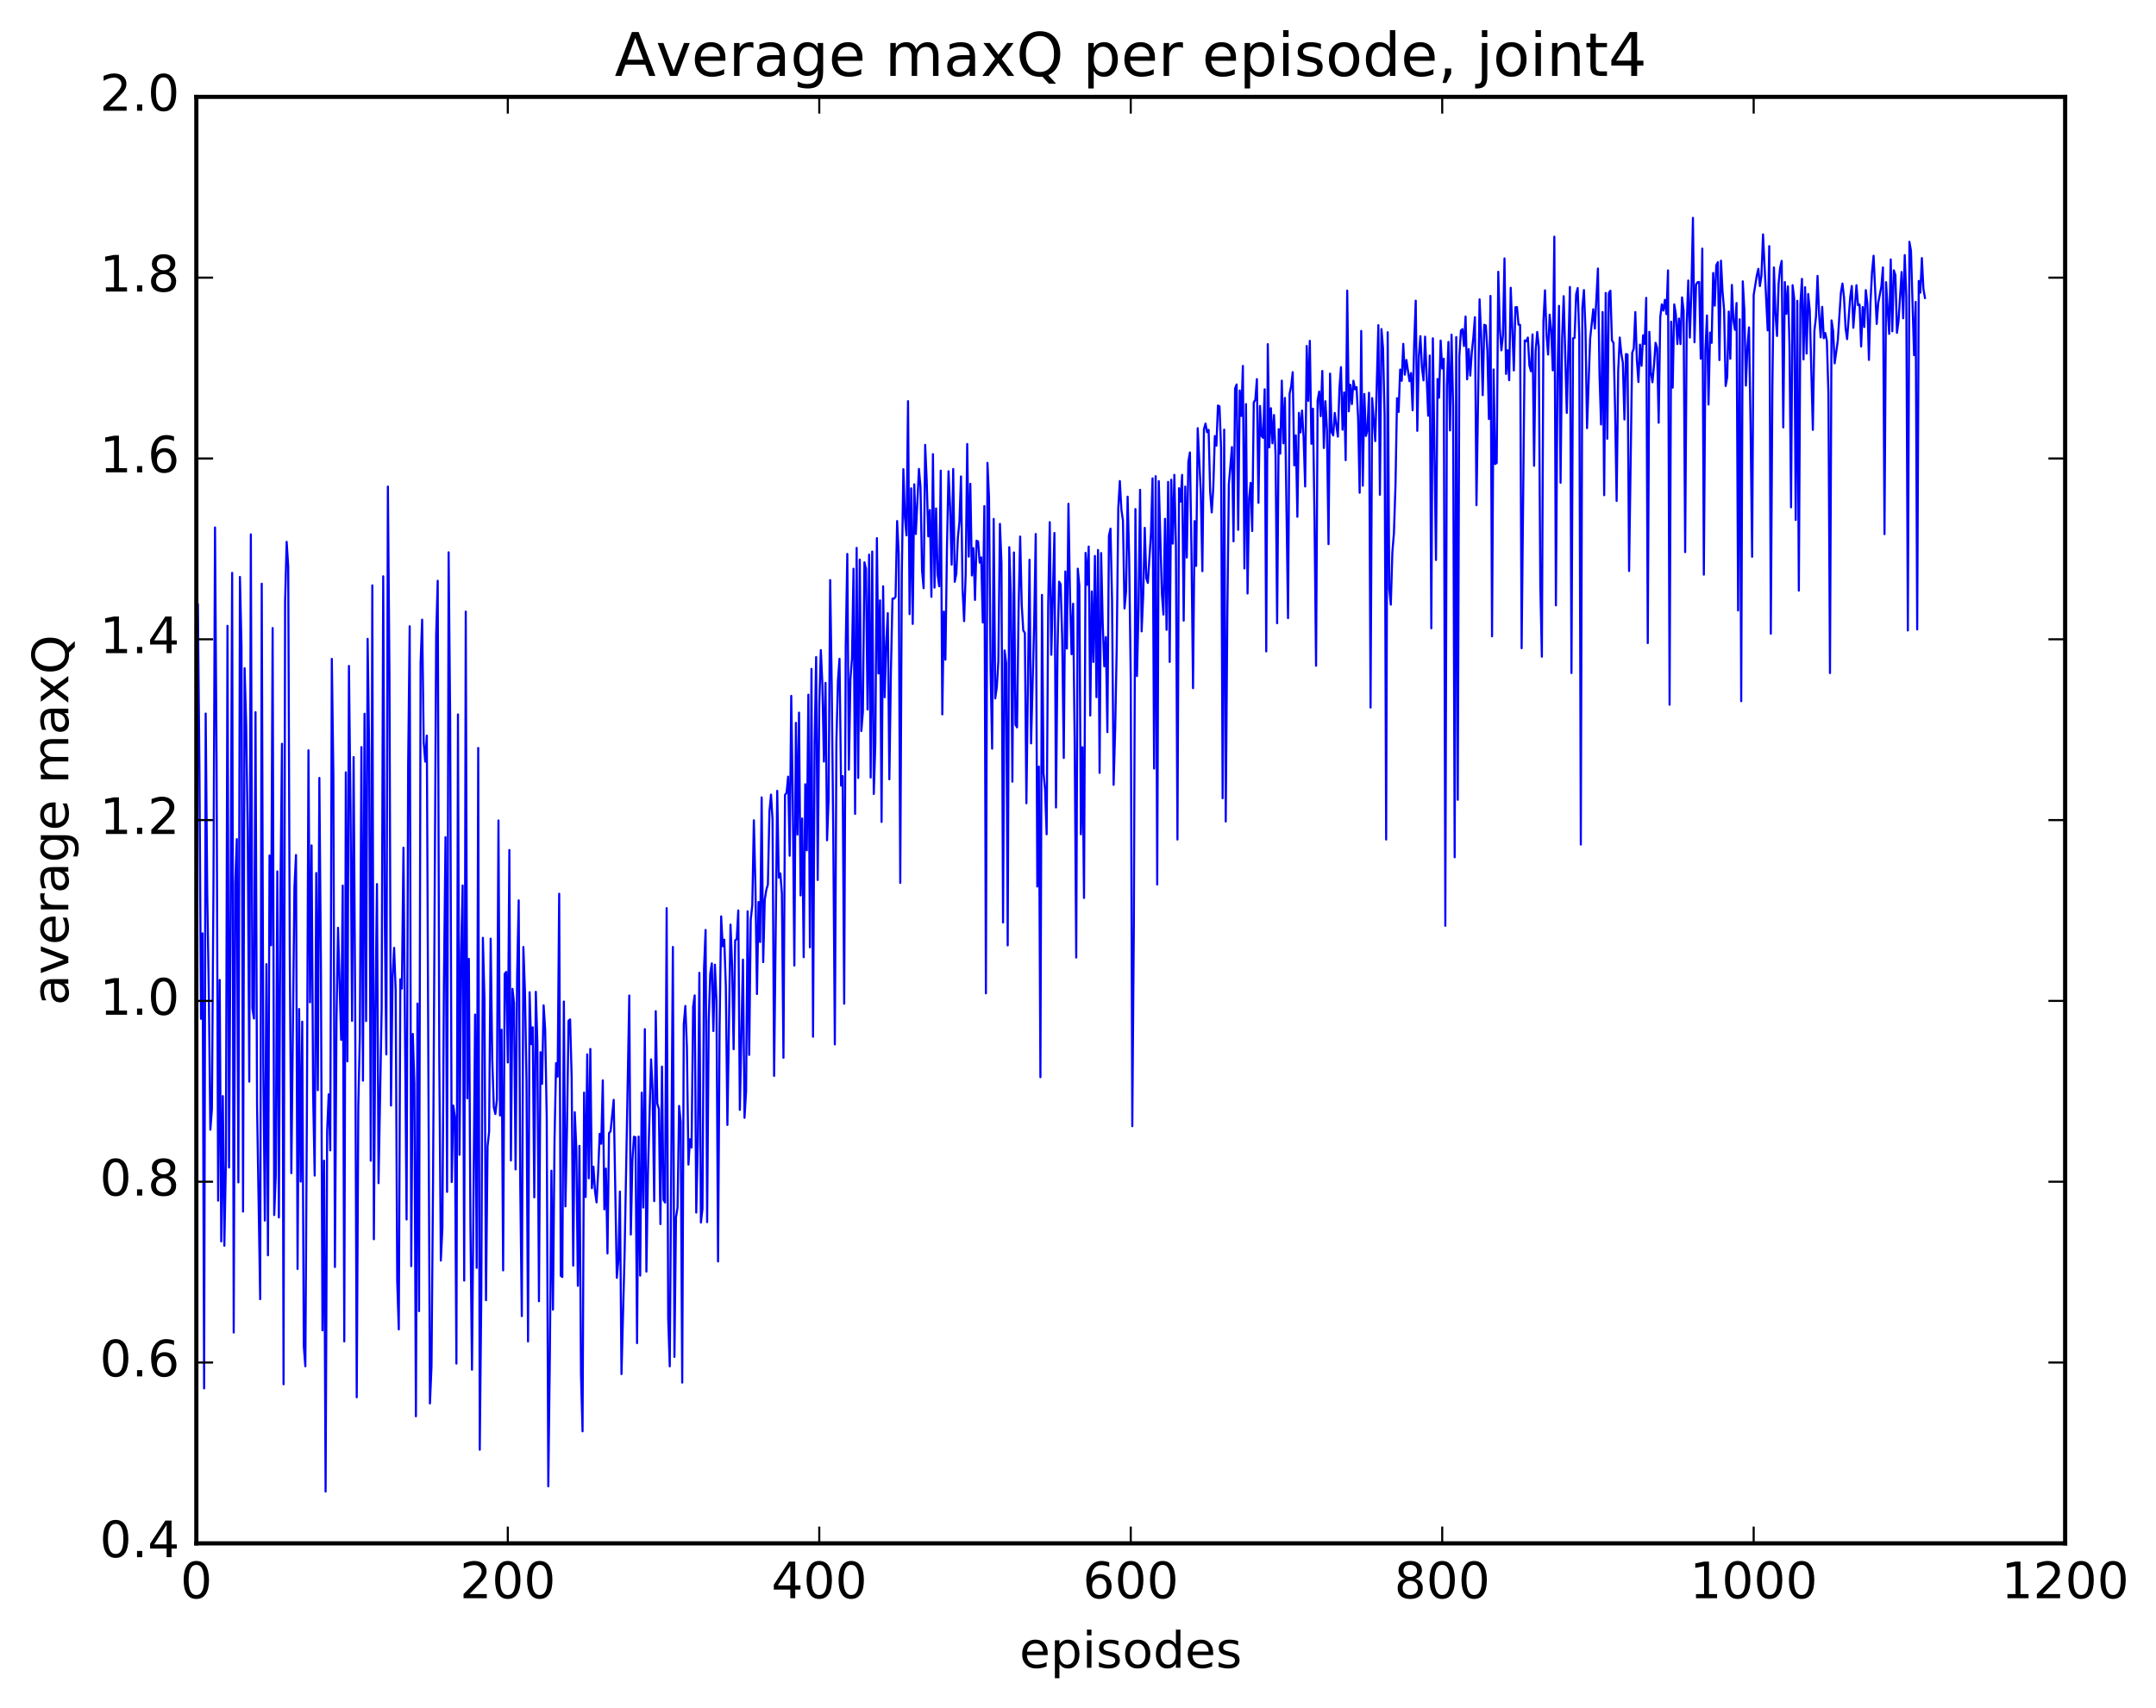 <?xml version="1.0" encoding="utf-8" standalone="no"?>
<!DOCTYPE svg PUBLIC "-//W3C//DTD SVG 1.1//EN"
  "http://www.w3.org/Graphics/SVG/1.1/DTD/svg11.dtd">
<!-- Created with matplotlib (http://matplotlib.org/) -->
<svg height="408pt" version="1.1" viewBox="0 0 515 408" width="515pt" xmlns="http://www.w3.org/2000/svg" xmlns:xlink="http://www.w3.org/1999/xlink">
 <defs>
  <style type="text/css">
*{stroke-linecap:butt;stroke-linejoin:round;stroke-miterlimit:100000;}
  </style>
 </defs>
 <g id="figure_1">
  <g id="patch_1">
   <path d="M 0 408.169 
L 515.768 408.169 
L 515.768 0 
L 0 0 
z
" style="fill:#ffffff;"/>
  </g>
  <g id="axes_1">
   <g id="patch_2">
    <path d="M 46.898 368.742 
L 493.298 368.742 
L 493.298 23.142 
L 46.898 23.142 
z
" style="fill:#ffffff;"/>
   </g>
   <g id="line2d_1">
    <path clip-path="url(#pf40a35412b)" d="M 47.27 144.445 
L 47.642 184.204 
L 48.014 243.425 
L 48.386 223.005 
L 48.758 331.731 
L 49.13 170.482 
L 49.502 213.478 
L 49.873 236.754 
L 50.245 269.917 
L 50.617 264.975 
L 50.989 212.034 
L 51.361 126.021 
L 51.733 182.169 
L 52.105 286.866 
L 52.477 234.134 
L 52.849 296.61 
L 53.221 261.883 
L 53.593 297.636 
L 53.965 277.161 
L 54.337 149.528 
L 54.709 278.949 
L 55.081 217.678 
L 55.453 136.872 
L 55.825 318.375 
L 56.197 210.922 
L 56.569 200.487 
L 56.941 282.503 
L 57.313 137.838 
L 57.685 154.389 
L 58.057 289.487 
L 58.429 159.656 
L 58.801 173.053 
L 59.173 198.792 
L 59.545 258.43 
L 59.917 127.673 
L 60.289 240.906 
L 60.661 243.357 
L 61.033 170.16 
L 61.406 264.388 
L 62.15 310.403 
L 62.522 139.454 
L 62.894 254.319 
L 63.266 291.623 
L 63.638 230.367 
L 64.01 299.924 
L 64.382 204.407 
L 64.754 225.839 
L 65.126 150.058 
L 65.498 290.31 
L 65.87 281.051 
L 66.242 208.196 
L 66.614 290.883 
L 66.986 213.052 
L 67.358 177.702 
L 67.73 330.736 
L 68.102 143.667 
L 68.474 129.461 
L 68.846 135.332 
L 69.218 227.605 
L 69.59 280.298 
L 70.334 211.893 
L 70.706 204.285 
L 71.078 303.186 
L 71.45 241.083 
L 71.822 282.311 
L 72.194 244.097 
L 72.566 321.623 
L 72.938 326.439 
L 73.309 265.428 
L 73.681 179.265 
L 74.053 239.479 
L 74.425 201.982 
L 74.797 261.379 
L 75.169 280.875 
L 75.541 208.582 
L 75.913 260.474 
L 76.285 185.867 
L 76.657 230.446 
L 77.029 317.852 
L 77.401 277.308 
L 77.773 356.37 
L 78.145 270.215 
L 78.517 261.46 
L 78.889 274.864 
L 79.261 157.427 
L 79.633 185.254 
L 80.005 302.717 
L 80.377 243.52 
L 80.749 221.673 
L 81.493 248.446 
L 81.865 211.594 
L 82.237 320.5 
L 82.609 184.523 
L 82.981 253.592 
L 83.353 159.111 
L 83.725 193.053 
L 84.097 243.911 
L 84.469 180.887 
L 84.841 240.635 
L 85.213 333.844 
L 85.585 264.356 
L 85.957 247.441 
L 86.329 178.502 
L 86.701 258.203 
L 87.073 170.536 
L 87.445 243.963 
L 87.817 152.631 
L 88.189 179.732 
L 88.561 277.329 
L 88.933 139.864 
L 89.305 296.09 
L 89.677 241.086 
L 90.049 211.23 
L 90.421 282.685 
L 91.165 240.965 
L 91.537 137.695 
L 91.909 219.328 
L 92.281 251.943 
L 92.653 116.25 
L 93.025 160.475 
L 93.397 264.148 
L 93.769 233.437 
L 94.141 226.463 
L 94.513 236.537 
L 94.885 306.09 
L 95.257 317.633 
L 95.629 233.968 
L 96.001 236.204 
L 96.374 202.543 
L 97.118 291.363 
L 97.49 182.949 
L 97.862 149.636 
L 98.234 302.516 
L 98.606 247.032 
L 98.978 258.857 
L 99.35 338.394 
L 99.722 239.786 
L 100.094 313.27 
L 100.466 158.399 
L 100.838 148.048 
L 101.21 177.416 
L 101.582 181.976 
L 101.954 175.745 
L 102.698 335.315 
L 103.07 326.505 
L 103.442 282.37 
L 104.186 151.777 
L 104.558 138.759 
L 104.93 252.736 
L 105.302 301.181 
L 105.674 293.439 
L 106.046 234.095 
L 106.418 200.017 
L 106.79 284.772 
L 107.162 131.962 
L 107.534 172.269 
L 107.906 282.414 
L 108.278 264.146 
L 108.65 266.898 
L 109.022 325.796 
L 109.394 170.687 
L 109.766 275.908 
L 110.138 227.639 
L 110.51 211.56 
L 110.882 305.97 
L 111.254 146.129 
L 111.626 262.428 
L 111.998 229.106 
L 112.37 292.625 
L 112.742 327.256 
L 113.486 242.403 
L 113.858 302.928 
L 114.23 178.705 
L 114.602 346.377 
L 114.974 308.266 
L 115.346 224.068 
L 115.718 238.507 
L 116.09 310.648 
L 116.462 273.908 
L 116.834 270.364 
L 117.206 224.27 
L 117.578 253.012 
L 117.95 264.494 
L 118.322 266.164 
L 118.694 262.758 
L 119.066 196.03 
L 119.438 266.527 
L 119.809 246.026 
L 120.181 303.527 
L 120.553 232.672 
L 120.925 232.22 
L 121.297 253.847 
L 121.669 203.093 
L 122.041 277.265 
L 122.413 236.256 
L 122.785 239.673 
L 123.157 279.407 
L 123.529 232.916 
L 123.901 215.124 
L 124.273 283.186 
L 124.645 314.453 
L 125.017 226.262 
L 125.389 236.714 
L 125.761 258.094 
L 126.133 320.507 
L 126.505 237.069 
L 126.877 249.475 
L 127.249 245.452 
L 127.621 286.075 
L 127.993 236.967 
L 128.365 249.202 
L 128.738 310.91 
L 129.109 251.387 
L 129.482 258.959 
L 129.853 240.2 
L 130.226 246.027 
L 130.597 267.042 
L 130.97 355.119 
L 131.341 324.108 
L 131.714 279.713 
L 132.085 312.91 
L 132.458 272.437 
L 132.829 254.007 
L 133.202 257.239 
L 133.573 213.54 
L 133.946 304.813 
L 134.317 305.115 
L 134.69 239.284 
L 135.061 288.232 
L 135.434 269.805 
L 135.805 243.893 
L 136.178 243.565 
L 136.549 257.32 
L 136.922 302.384 
L 137.293 265.735 
L 137.666 274.484 
L 138.037 307.213 
L 138.41 273.771 
L 138.781 328.367 
L 139.154 341.986 
L 139.525 261.05 
L 139.898 286.01 
L 140.269 251.906 
L 140.642 281.528 
L 141.013 250.622 
L 141.386 283.893 
L 141.757 278.753 
L 142.13 284.605 
L 142.501 287.289 
L 142.874 280.179 
L 143.245 270.896 
L 143.618 273.275 
L 143.989 258.128 
L 144.362 288.942 
L 144.733 279.21 
L 145.106 299.472 
L 145.477 270.76 
L 145.85 270.27 
L 146.594 262.779 
L 147.338 305.314 
L 147.709 301.18 
L 148.082 284.698 
L 148.453 328.31 
L 149.197 299.562 
L 150.314 237.858 
L 150.685 294.959 
L 151.058 277.295 
L 151.429 271.595 
L 151.802 271.706 
L 152.173 320.908 
L 152.546 271.558 
L 152.917 304.768 
L 153.29 261.057 
L 153.661 288.508 
L 154.034 245.893 
L 154.405 303.814 
L 154.778 279.88 
L 155.522 253.106 
L 155.893 260.59 
L 156.266 286.982 
L 156.637 241.599 
L 157.01 263.678 
L 157.381 264.939 
L 157.754 292.471 
L 158.125 254.839 
L 158.498 286.712 
L 158.869 287.316 
L 159.242 216.981 
L 159.613 315.089 
L 159.986 326.454 
L 160.73 226.248 
L 161.101 324.203 
L 161.474 290.849 
L 161.845 288.539 
L 162.218 264.237 
L 162.589 268.002 
L 162.962 330.336 
L 163.333 244.709 
L 163.706 240.347 
L 164.077 250.225 
L 164.45 278.241 
L 164.821 272.204 
L 165.194 274.173 
L 165.565 240.546 
L 165.938 237.829 
L 166.31 289.712 
L 166.681 273.465 
L 167.054 232.433 
L 167.425 292.091 
L 167.798 288.798 
L 168.169 231.458 
L 168.542 222.183 
L 168.913 291.996 
L 169.286 243.931 
L 169.657 232.625 
L 170.03 230.177 
L 170.401 246.342 
L 170.774 230.489 
L 171.145 239.231 
L 171.518 301.409 
L 171.889 245.598 
L 172.262 218.948 
L 172.633 226.089 
L 173.006 224.501 
L 173.377 235.637 
L 173.75 268.778 
L 174.494 220.923 
L 174.865 230.431 
L 175.238 250.7 
L 175.609 224.685 
L 175.982 224.376 
L 176.353 217.534 
L 176.726 265.181 
L 177.47 229.277 
L 177.841 267.074 
L 178.214 260.745 
L 178.585 217.74 
L 178.958 252.054 
L 179.329 219.719 
L 179.702 216.256 
L 180.073 195.983 
L 180.446 211.755 
L 180.817 237.505 
L 181.19 215.511 
L 181.561 225.069 
L 181.934 190.525 
L 182.305 229.872 
L 182.678 214.964 
L 183.049 212.624 
L 183.422 211.331 
L 183.793 193.894 
L 184.166 189.86 
L 184.537 195.815 
L 184.91 257.057 
L 185.654 188.952 
L 186.025 209.681 
L 186.398 208.676 
L 186.769 213.49 
L 187.142 252.735 
L 187.513 189.932 
L 187.886 189.414 
L 188.257 185.555 
L 188.63 204.466 
L 189.001 166.259 
L 189.374 191.518 
L 189.745 230.692 
L 190.118 172.709 
L 190.489 199.397 
L 190.862 170.263 
L 191.233 213.933 
L 191.606 195.546 
L 191.977 228.7 
L 192.35 187.369 
L 192.721 203.161 
L 193.094 165.979 
L 193.465 226.347 
L 193.838 159.815 
L 194.209 247.708 
L 194.582 177.588 
L 194.953 156.986 
L 195.326 210.253 
L 195.697 168.364 
L 196.07 155.323 
L 196.441 163.427 
L 196.814 181.966 
L 197.185 163.158 
L 197.558 200.767 
L 197.929 190.874 
L 198.302 138.593 
L 198.673 163.884 
L 199.046 199.815 
L 199.417 249.531 
L 199.79 177.249 
L 200.161 162.553 
L 200.534 157.399 
L 200.905 187.705 
L 201.278 185.431 
L 201.649 239.81 
L 202.022 154.283 
L 202.393 132.345 
L 202.766 183.886 
L 203.137 162.263 
L 203.51 157.364 
L 203.881 135.881 
L 204.254 194.466 
L 204.625 130.905 
L 204.998 185.874 
L 205.369 133.707 
L 205.742 174.661 
L 206.113 170.092 
L 206.486 134.352 
L 206.857 135.921 
L 207.23 169.524 
L 207.601 132.529 
L 207.974 185.771 
L 208.345 131.778 
L 208.718 189.695 
L 209.089 177.687 
L 209.462 128.575 
L 209.833 160.911 
L 210.206 143.438 
L 210.577 196.387 
L 210.95 140.077 
L 211.321 166.589 
L 211.694 153.599 
L 212.065 146.501 
L 212.438 186.192 
L 212.81 160.512 
L 213.181 143.022 
L 213.554 143.037 
L 213.925 142.561 
L 214.298 124.485 
L 214.669 132.243 
L 215.042 210.948 
L 215.413 137.265 
L 215.786 112.094 
L 216.157 123.622 
L 216.53 127.912 
L 216.901 95.841 
L 217.274 146.737 
L 217.645 116.671 
L 218.018 149.067 
L 218.389 115.711 
L 218.762 127.587 
L 219.506 112.037 
L 219.877 116.397 
L 220.25 136.268 
L 220.621 140.54 
L 220.994 106.286 
L 221.365 114.917 
L 221.738 128.152 
L 222.109 121.855 
L 222.482 142.602 
L 222.853 108.505 
L 223.226 140.4 
L 223.597 121.478 
L 223.97 137.312 
L 224.341 140.066 
L 224.714 112.448 
L 225.085 170.688 
L 225.458 146.122 
L 225.829 157.618 
L 226.202 130.737 
L 226.573 112.599 
L 226.946 121.215 
L 227.317 134.902 
L 227.69 112.052 
L 228.061 139 
L 228.434 137.04 
L 228.805 128.486 
L 229.178 124.676 
L 229.549 113.83 
L 229.922 140.608 
L 230.293 148.407 
L 230.666 137.408 
L 231.037 106.077 
L 231.41 132.993 
L 231.781 115.597 
L 232.154 137.494 
L 232.525 130.954 
L 232.898 143.337 
L 233.269 129.19 
L 233.642 129.373 
L 234.013 134.432 
L 234.386 133.183 
L 234.757 148.733 
L 235.13 120.91 
L 235.501 237.322 
L 235.874 110.582 
L 236.245 118.942 
L 236.618 160.02 
L 236.989 178.879 
L 237.362 123.987 
L 237.733 166.867 
L 238.106 164.194 
L 238.477 157.994 
L 238.85 125.161 
L 239.221 134.519 
L 239.594 220.4 
L 239.965 155.41 
L 240.338 158.381 
L 240.709 225.876 
L 241.082 130.733 
L 241.453 142.179 
L 241.826 186.757 
L 242.197 131.998 
L 242.57 173.139 
L 242.941 173.788 
L 243.314 145.281 
L 243.685 128.198 
L 244.058 144.464 
L 244.429 150.623 
L 244.802 151.234 
L 245.173 191.914 
L 245.917 133.74 
L 246.29 177.618 
L 247.034 148.771 
L 247.405 127.584 
L 247.778 211.815 
L 248.149 183.16 
L 248.522 257.368 
L 248.893 142.131 
L 249.266 184.817 
L 249.637 188.635 
L 250.01 199.331 
L 250.381 144.597 
L 250.754 124.762 
L 251.125 156.443 
L 251.869 127.346 
L 252.242 192.929 
L 252.613 154.931 
L 252.986 138.964 
L 253.357 139.606 
L 253.73 152.81 
L 254.101 181.099 
L 254.474 136.531 
L 254.845 154.966 
L 255.218 120.356 
L 255.589 142.147 
L 255.962 156.31 
L 256.334 144.251 
L 256.705 177.379 
L 257.077 228.776 
L 257.45 135.872 
L 257.822 139.922 
L 258.193 199.344 
L 258.565 178.525 
L 258.938 214.536 
L 259.31 132.094 
L 259.682 139.721 
L 260.053 130.584 
L 260.425 170.962 
L 260.798 141.298 
L 261.17 158.157 
L 261.541 132.832 
L 261.913 166.574 
L 262.286 131.412 
L 262.658 184.655 
L 263.029 132.134 
L 263.401 148.706 
L 263.774 159.195 
L 264.146 152.225 
L 264.517 174.921 
L 264.889 128.026 
L 265.262 126.303 
L 265.634 143.368 
L 266.005 187.519 
L 266.377 174.391 
L 266.75 154.61 
L 267.122 121.37 
L 267.493 114.932 
L 267.865 121.779 
L 268.238 124.356 
L 268.61 145.377 
L 268.981 141.325 
L 269.353 118.668 
L 269.726 133.311 
L 270.098 162.086 
L 270.469 269.072 
L 270.841 220.953 
L 271.214 121.627 
L 271.586 161.535 
L 271.957 145.744 
L 272.329 117.03 
L 272.702 150.852 
L 273.074 142.24 
L 273.445 126.116 
L 273.817 138.145 
L 274.19 139.275 
L 274.933 127.435 
L 275.305 114.288 
L 275.678 183.63 
L 276.05 113.771 
L 276.421 211.321 
L 276.793 114.948 
L 277.538 141.856 
L 277.909 146.835 
L 278.281 123.96 
L 278.654 150.482 
L 279.026 115.141 
L 279.397 158.157 
L 279.769 114.622 
L 280.142 129.889 
L 280.514 113.449 
L 280.885 130.237 
L 281.257 200.584 
L 281.63 116.647 
L 282.002 119.852 
L 282.373 113.468 
L 282.745 148.286 
L 283.118 116.247 
L 283.49 133.209 
L 283.861 110.341 
L 284.233 108.103 
L 284.606 131.808 
L 284.978 164.414 
L 285.349 124.505 
L 285.721 135.222 
L 286.094 102.301 
L 286.837 117.717 
L 287.209 136.469 
L 287.582 102.566 
L 287.954 101.202 
L 288.325 103.264 
L 288.697 102.702 
L 289.07 117.525 
L 289.442 122.438 
L 289.813 116.587 
L 290.185 104.183 
L 290.558 106.485 
L 290.93 96.885 
L 291.301 97.115 
L 291.673 107.05 
L 292.046 190.728 
L 292.418 102.652 
L 292.789 196.282 
L 293.161 147.758 
L 293.534 115.702 
L 294.277 106.815 
L 294.649 129.345 
L 295.022 92.818 
L 295.394 91.856 
L 295.765 126.589 
L 296.137 93.296 
L 296.51 99.376 
L 296.882 87.427 
L 297.253 135.824 
L 297.625 96.547 
L 297.998 141.802 
L 298.37 119.015 
L 298.741 115.374 
L 299.113 126.874 
L 299.486 96.113 
L 299.858 95.533 
L 300.229 90.575 
L 300.601 120.144 
L 300.974 96.981 
L 301.346 104.152 
L 301.717 104.617 
L 302.089 93.01 
L 302.462 155.635 
L 302.834 82.227 
L 303.205 106.895 
L 303.577 97.537 
L 303.95 105.912 
L 304.322 99.162 
L 304.693 108.839 
L 305.065 148.906 
L 305.438 102.539 
L 305.81 108.397 
L 306.182 90.943 
L 306.553 105.925 
L 306.925 95.066 
L 307.67 147.681 
L 308.041 94.084 
L 308.413 92.31 
L 308.786 88.917 
L 309.158 111.194 
L 309.529 104.022 
L 309.901 123.478 
L 310.274 98.645 
L 310.646 103.347 
L 311.017 98.085 
L 311.389 104.526 
L 311.762 116.23 
L 312.134 82.667 
L 312.505 95.776 
L 312.877 81.439 
L 313.25 106.029 
L 313.622 97.648 
L 313.993 123.913 
L 314.365 159.073 
L 314.738 95.681 
L 315.11 93.551 
L 315.481 99.436 
L 315.853 88.636 
L 316.226 107.042 
L 316.598 95.859 
L 316.969 102.676 
L 317.341 130.006 
L 317.714 89.262 
L 318.086 103.237 
L 318.457 104.038 
L 318.829 98.665 
L 319.574 104.329 
L 319.945 92.885 
L 320.317 87.711 
L 320.69 102.674 
L 321.062 93.746 
L 321.433 109.946 
L 321.805 69.434 
L 322.178 98.275 
L 322.55 91.928 
L 322.921 96.551 
L 323.293 90.967 
L 323.666 93.036 
L 324.038 92.479 
L 324.409 99.844 
L 324.781 117.73 
L 325.154 79.066 
L 325.526 116.053 
L 325.897 94.134 
L 326.269 104.16 
L 326.642 102.676 
L 327.014 93.839 
L 327.385 169.053 
L 327.757 95.112 
L 328.502 105.395 
L 329.245 77.691 
L 329.618 118.221 
L 329.99 78.629 
L 330.361 83.166 
L 330.733 99.291 
L 331.106 200.584 
L 331.478 79.386 
L 331.849 140.64 
L 332.221 144.476 
L 332.594 131.9 
L 332.966 127.346 
L 333.337 115.949 
L 333.709 95.131 
L 334.082 98.417 
L 334.454 88.302 
L 334.825 90.975 
L 335.197 82.161 
L 335.57 89.518 
L 335.942 86.007 
L 336.685 91.08 
L 337.058 89.126 
L 337.43 98.022 
L 337.801 82.198 
L 338.173 71.831 
L 338.546 102.939 
L 338.918 85.057 
L 339.289 80.317 
L 339.661 87.866 
L 340.034 90.876 
L 340.406 80.432 
L 341.149 99.33 
L 341.522 84.948 
L 341.894 150.119 
L 342.265 80.831 
L 343.01 133.801 
L 343.382 90.546 
L 343.753 95.015 
L 344.125 81.366 
L 344.498 88.064 
L 344.87 85.706 
L 345.241 221.192 
L 345.613 92.271 
L 345.986 81.699 
L 346.358 102.849 
L 346.729 79.95 
L 347.101 96.915 
L 347.474 204.821 
L 347.846 80.54 
L 348.217 191.088 
L 348.589 85.234 
L 348.962 78.999 
L 349.334 78.635 
L 349.705 82.683 
L 350.077 75.625 
L 350.45 90.631 
L 350.822 83.408 
L 351.193 89.742 
L 351.565 84.173 
L 351.938 80.595 
L 352.31 75.792 
L 352.682 120.714 
L 353.425 71.527 
L 353.798 80.192 
L 354.17 94.411 
L 354.541 77.592 
L 354.913 77.762 
L 355.286 83.79 
L 355.658 100.115 
L 356.029 70.704 
L 356.401 152.037 
L 356.774 88.274 
L 357.146 110.868 
L 357.517 110.611 
L 357.889 64.935 
L 358.262 78.47 
L 358.634 83.705 
L 359.005 80.117 
L 359.377 61.737 
L 359.75 89.337 
L 360.122 83.682 
L 360.493 90.839 
L 360.865 68.746 
L 361.61 88.516 
L 361.981 73.425 
L 362.353 73.362 
L 362.726 77.567 
L 363.098 77.619 
L 363.469 154.88 
L 364.214 81.327 
L 364.586 81.517 
L 364.957 80.648 
L 365.329 87.342 
L 365.702 88.714 
L 366.074 79.896 
L 366.445 111.286 
L 366.817 83.956 
L 367.19 79.316 
L 367.562 82.795 
L 367.933 139.818 
L 368.305 156.897 
L 368.678 76.709 
L 369.05 69.36 
L 369.421 80.008 
L 369.793 84.718 
L 370.166 75.179 
L 370.538 79.095 
L 370.909 88.49 
L 371.281 56.545 
L 371.654 144.637 
L 372.026 90.614 
L 372.397 73.082 
L 372.769 115.349 
L 373.142 80.869 
L 373.514 70.761 
L 374.257 98.648 
L 375.002 68.56 
L 375.373 160.804 
L 375.745 80.831 
L 376.118 80.728 
L 376.49 70.293 
L 376.861 68.824 
L 377.233 80.327 
L 377.606 201.781 
L 377.978 73.58 
L 378.349 69.303 
L 378.721 78.714 
L 379.094 102.29 
L 379.837 80.876 
L 380.582 73.873 
L 380.954 78.499 
L 381.697 64.158 
L 382.07 89.429 
L 382.442 101.416 
L 382.813 74.555 
L 383.185 118.313 
L 383.558 69.991 
L 383.93 104.838 
L 384.301 70.015 
L 384.673 69.455 
L 385.046 81.341 
L 385.418 81.902 
L 385.789 97.52 
L 386.161 119.689 
L 386.534 88.714 
L 386.906 80.642 
L 387.277 84.429 
L 387.649 86.676 
L 388.022 100.228 
L 388.394 84.586 
L 388.765 84.693 
L 389.137 136.425 
L 389.882 84.285 
L 390.253 83.296 
L 390.625 74.555 
L 390.998 86.005 
L 391.37 91.273 
L 391.741 82.339 
L 392.113 87.398 
L 392.486 80.118 
L 392.858 82.172 
L 393.229 71.163 
L 393.601 153.647 
L 393.974 79.282 
L 394.346 89.004 
L 394.717 91.343 
L 395.089 87.236 
L 395.462 81.897 
L 395.834 83.183 
L 396.205 101.01 
L 396.577 75.853 
L 396.95 72.724 
L 397.322 74.198 
L 397.693 71.641 
L 398.065 75.06 
L 398.438 64.603 
L 398.81 168.378 
L 399.182 76.863 
L 399.553 92.615 
L 399.925 72.724 
L 400.298 74.984 
L 400.67 82.196 
L 401.041 76.106 
L 401.413 82.211 
L 401.786 71.049 
L 402.158 74.181 
L 402.529 131.916 
L 402.901 77.42 
L 403.274 67.018 
L 403.646 80.651 
L 404.017 69.808 
L 404.389 52.049 
L 404.762 81.778 
L 405.134 67.994 
L 405.505 67.418 
L 405.877 67.361 
L 406.25 85.712 
L 406.622 59.399 
L 406.993 137.3 
L 407.365 83.791 
L 407.738 75.364 
L 408.11 96.652 
L 408.481 79.456 
L 408.853 81.916 
L 409.226 65.214 
L 409.598 73.039 
L 409.969 63.389 
L 410.341 62.631 
L 410.714 86.032 
L 411.086 62.287 
L 411.457 69.57 
L 411.829 74.049 
L 412.202 92.225 
L 412.574 90.13 
L 412.945 74.443 
L 413.317 85.727 
L 413.69 68.074 
L 414.062 76.585 
L 414.433 78.806 
L 414.805 72.402 
L 415.178 145.866 
L 415.55 76.282 
L 415.921 167.542 
L 416.293 67.22 
L 416.666 73.995 
L 417.038 92.123 
L 417.409 82.807 
L 417.781 78.212 
L 418.154 101.753 
L 418.526 133.024 
L 418.897 70.499 
L 419.642 65.827 
L 420.014 64.225 
L 420.385 68.353 
L 420.757 65.84 
L 421.13 56 
L 422.245 78.933 
L 422.618 58.799 
L 422.99 151.416 
L 423.361 92.815 
L 423.733 63.896 
L 424.106 74.91 
L 424.478 80.276 
L 424.849 67.831 
L 425.221 63.937 
L 425.594 62.329 
L 425.966 102.114 
L 426.337 67.383 
L 426.709 74.992 
L 427.082 68.401 
L 427.454 82.631 
L 427.825 121.21 
L 428.197 68.132 
L 428.57 71.259 
L 428.942 124.232 
L 429.313 71.869 
L 429.685 141.118 
L 430.058 72.609 
L 430.43 66.626 
L 430.801 85.881 
L 431.173 68.611 
L 431.546 84.467 
L 431.918 70.239 
L 432.289 74.076 
L 433.034 102.708 
L 433.406 79.043 
L 433.777 75.712 
L 434.149 65.921 
L 434.522 75.02 
L 434.894 80.608 
L 435.265 73.315 
L 435.637 80.801 
L 436.01 79.576 
L 436.382 81.486 
L 436.753 94.089 
L 437.125 160.813 
L 437.498 76.548 
L 437.87 79.015 
L 438.241 86.817 
L 438.986 81.426 
L 439.729 69.952 
L 440.101 67.745 
L 440.474 71.033 
L 440.846 78.336 
L 441.217 81.027 
L 441.962 70.945 
L 442.334 68.33 
L 442.705 78.312 
L 443.45 68.143 
L 443.822 72.927 
L 444.193 72.754 
L 444.565 82.79 
L 444.938 73.351 
L 445.31 78.143 
L 445.682 69.309 
L 446.053 72.576 
L 446.425 85.991 
L 446.798 72.248 
L 447.17 64.998 
L 447.541 61.105 
L 448.286 77.4 
L 448.658 72.319 
L 449.401 68.434 
L 449.774 63.892 
L 450.146 127.623 
L 450.517 67.423 
L 451.262 79.772 
L 451.634 61.992 
L 452.005 79.16 
L 452.377 64.585 
L 452.75 65.727 
L 453.122 79.524 
L 453.493 76.702 
L 454.238 64.989 
L 454.61 76.041 
L 454.981 60.953 
L 455.353 70.795 
L 455.726 150.635 
L 456.098 57.769 
L 456.469 59.925 
L 457.214 84.877 
L 457.586 72.141 
L 457.957 150.388 
L 458.329 67.122 
L 458.702 69.936 
L 459.074 61.662 
L 459.445 69.07 
L 459.817 71.183 
L 459.817 71.183 
" style="fill:none;stroke:#0000ff;stroke-linecap:square;stroke-width:0.5;"/>
   </g>
   <g id="patch_3">
    <path d="M 46.898 368.742 
L 46.898 23.142 
" style="fill:none;stroke:#000000;stroke-linecap:square;stroke-linejoin:miter;"/>
   </g>
   <g id="patch_4">
    <path d="M 493.298 368.742 
L 493.298 23.142 
" style="fill:none;stroke:#000000;stroke-linecap:square;stroke-linejoin:miter;"/>
   </g>
   <g id="patch_5">
    <path d="M 46.898 368.742 
L 493.298 368.742 
" style="fill:none;stroke:#000000;stroke-linecap:square;stroke-linejoin:miter;"/>
   </g>
   <g id="patch_6">
    <path d="M 46.898 23.142 
L 493.298 23.142 
" style="fill:none;stroke:#000000;stroke-linecap:square;stroke-linejoin:miter;"/>
   </g>
   <g id="matplotlib.axis_1">
    <g id="xtick_1">
     <g id="line2d_2">
      <defs>
       <path d="M 0 0 
L 0 -4 
" id="m7bf1cbdc06" style="stroke:#000000;stroke-width:0.5;"/>
      </defs>
      <g>
       <use style="stroke:#000000;stroke-width:0.5;" x="46.898" xlink:href="#m7bf1cbdc06" y="368.742"/>
      </g>
     </g>
     <g id="line2d_3">
      <defs>
       <path d="M 0 0 
L 0 4 
" id="m420d8230cf" style="stroke:#000000;stroke-width:0.5;"/>
      </defs>
      <g>
       <use style="stroke:#000000;stroke-width:0.5;" x="46.898" xlink:href="#m420d8230cf" y="23.142"/>
      </g>
     </g>
     <g id="text_1">
      <!-- 0 -->
      <defs>
       <path d="M 31.781 66.406 
Q 24.172 66.406 20.328 58.906 
Q 16.5 51.422 16.5 36.375 
Q 16.5 21.391 20.328 13.891 
Q 24.172 6.391 31.781 6.391 
Q 39.453 6.391 43.281 13.891 
Q 47.125 21.391 47.125 36.375 
Q 47.125 51.422 43.281 58.906 
Q 39.453 66.406 31.781 66.406 
M 31.781 74.219 
Q 44.047 74.219 50.516 64.516 
Q 56.984 54.828 56.984 36.375 
Q 56.984 17.969 50.516 8.266 
Q 44.047 -1.422 31.781 -1.422 
Q 19.531 -1.422 13.062 8.266 
Q 6.594 17.969 6.594 36.375 
Q 6.594 54.828 13.062 64.516 
Q 19.531 74.219 31.781 74.219 
" id="BitstreamVeraSans-Roman-30"/>
      </defs>
      <g transform="translate(43.08 381.86)scale(0.12 -0.12)">
       <use xlink:href="#BitstreamVeraSans-Roman-30"/>
      </g>
     </g>
    </g>
    <g id="xtick_2">
     <g id="line2d_4">
      <g>
       <use style="stroke:#000000;stroke-width:0.5;" x="121.297" xlink:href="#m7bf1cbdc06" y="368.742"/>
      </g>
     </g>
     <g id="line2d_5">
      <g>
       <use style="stroke:#000000;stroke-width:0.5;" x="121.297" xlink:href="#m420d8230cf" y="23.142"/>
      </g>
     </g>
     <g id="text_2">
      <!-- 200 -->
      <defs>
       <path d="M 19.188 8.297 
L 53.609 8.297 
L 53.609 0 
L 7.328 0 
L 7.328 8.297 
Q 12.938 14.109 22.625 23.891 
Q 32.328 33.688 34.812 36.531 
Q 39.547 41.844 41.422 45.531 
Q 43.312 49.219 43.312 52.781 
Q 43.312 58.594 39.234 62.25 
Q 35.156 65.922 28.609 65.922 
Q 23.969 65.922 18.812 64.312 
Q 13.672 62.703 7.812 59.422 
L 7.812 69.391 
Q 13.766 71.781 18.938 73 
Q 24.125 74.219 28.422 74.219 
Q 39.75 74.219 46.484 68.547 
Q 53.219 62.891 53.219 53.422 
Q 53.219 48.922 51.531 44.891 
Q 49.859 40.875 45.406 35.406 
Q 44.188 33.984 37.641 27.219 
Q 31.109 20.453 19.188 8.297 
" id="BitstreamVeraSans-Roman-32"/>
      </defs>
      <g transform="translate(109.845 381.86)scale(0.12 -0.12)">
       <use xlink:href="#BitstreamVeraSans-Roman-32"/>
       <use x="63.623" xlink:href="#BitstreamVeraSans-Roman-30"/>
       <use x="127.246" xlink:href="#BitstreamVeraSans-Roman-30"/>
      </g>
     </g>
    </g>
    <g id="xtick_3">
     <g id="line2d_6">
      <g>
       <use style="stroke:#000000;stroke-width:0.5;" x="195.697" xlink:href="#m7bf1cbdc06" y="368.742"/>
      </g>
     </g>
     <g id="line2d_7">
      <g>
       <use style="stroke:#000000;stroke-width:0.5;" x="195.697" xlink:href="#m420d8230cf" y="23.142"/>
      </g>
     </g>
     <g id="text_3">
      <!-- 400 -->
      <defs>
       <path d="M 37.797 64.312 
L 12.891 25.391 
L 37.797 25.391 
z
M 35.203 72.906 
L 47.609 72.906 
L 47.609 25.391 
L 58.016 25.391 
L 58.016 17.188 
L 47.609 17.188 
L 47.609 0 
L 37.797 0 
L 37.797 17.188 
L 4.891 17.188 
L 4.891 26.703 
z
" id="BitstreamVeraSans-Roman-34"/>
      </defs>
      <g transform="translate(184.245 381.86)scale(0.12 -0.12)">
       <use xlink:href="#BitstreamVeraSans-Roman-34"/>
       <use x="63.623" xlink:href="#BitstreamVeraSans-Roman-30"/>
       <use x="127.246" xlink:href="#BitstreamVeraSans-Roman-30"/>
      </g>
     </g>
    </g>
    <g id="xtick_4">
     <g id="line2d_8">
      <g>
       <use style="stroke:#000000;stroke-width:0.5;" x="270.098" xlink:href="#m7bf1cbdc06" y="368.742"/>
      </g>
     </g>
     <g id="line2d_9">
      <g>
       <use style="stroke:#000000;stroke-width:0.5;" x="270.098" xlink:href="#m420d8230cf" y="23.142"/>
      </g>
     </g>
     <g id="text_4">
      <!-- 600 -->
      <defs>
       <path d="M 33.016 40.375 
Q 26.375 40.375 22.484 35.828 
Q 18.609 31.297 18.609 23.391 
Q 18.609 15.531 22.484 10.953 
Q 26.375 6.391 33.016 6.391 
Q 39.656 6.391 43.531 10.953 
Q 47.406 15.531 47.406 23.391 
Q 47.406 31.297 43.531 35.828 
Q 39.656 40.375 33.016 40.375 
M 52.594 71.297 
L 52.594 62.312 
Q 48.875 64.062 45.094 64.984 
Q 41.312 65.922 37.594 65.922 
Q 27.828 65.922 22.672 59.328 
Q 17.531 52.734 16.797 39.406 
Q 19.672 43.656 24.016 45.922 
Q 28.375 48.188 33.594 48.188 
Q 44.578 48.188 50.953 41.516 
Q 57.328 34.859 57.328 23.391 
Q 57.328 12.156 50.688 5.359 
Q 44.047 -1.422 33.016 -1.422 
Q 20.359 -1.422 13.672 8.266 
Q 6.984 17.969 6.984 36.375 
Q 6.984 53.656 15.188 63.938 
Q 23.391 74.219 37.203 74.219 
Q 40.922 74.219 44.703 73.484 
Q 48.484 72.75 52.594 71.297 
" id="BitstreamVeraSans-Roman-36"/>
      </defs>
      <g transform="translate(258.645 381.86)scale(0.12 -0.12)">
       <use xlink:href="#BitstreamVeraSans-Roman-36"/>
       <use x="63.623" xlink:href="#BitstreamVeraSans-Roman-30"/>
       <use x="127.246" xlink:href="#BitstreamVeraSans-Roman-30"/>
      </g>
     </g>
    </g>
    <g id="xtick_5">
     <g id="line2d_10">
      <g>
       <use style="stroke:#000000;stroke-width:0.5;" x="344.498" xlink:href="#m7bf1cbdc06" y="368.742"/>
      </g>
     </g>
     <g id="line2d_11">
      <g>
       <use style="stroke:#000000;stroke-width:0.5;" x="344.498" xlink:href="#m420d8230cf" y="23.142"/>
      </g>
     </g>
     <g id="text_5">
      <!-- 800 -->
      <defs>
       <path d="M 31.781 34.625 
Q 24.75 34.625 20.719 30.859 
Q 16.703 27.094 16.703 20.516 
Q 16.703 13.922 20.719 10.156 
Q 24.75 6.391 31.781 6.391 
Q 38.812 6.391 42.859 10.172 
Q 46.922 13.969 46.922 20.516 
Q 46.922 27.094 42.891 30.859 
Q 38.875 34.625 31.781 34.625 
M 21.922 38.812 
Q 15.578 40.375 12.031 44.719 
Q 8.5 49.078 8.5 55.328 
Q 8.5 64.062 14.719 69.141 
Q 20.953 74.219 31.781 74.219 
Q 42.672 74.219 48.875 69.141 
Q 55.078 64.062 55.078 55.328 
Q 55.078 49.078 51.531 44.719 
Q 48 40.375 41.703 38.812 
Q 48.828 37.156 52.797 32.312 
Q 56.781 27.484 56.781 20.516 
Q 56.781 9.906 50.312 4.234 
Q 43.844 -1.422 31.781 -1.422 
Q 19.734 -1.422 13.25 4.234 
Q 6.781 9.906 6.781 20.516 
Q 6.781 27.484 10.781 32.312 
Q 14.797 37.156 21.922 38.812 
M 18.312 54.391 
Q 18.312 48.734 21.844 45.562 
Q 25.391 42.391 31.781 42.391 
Q 38.141 42.391 41.719 45.562 
Q 45.312 48.734 45.312 54.391 
Q 45.312 60.062 41.719 63.234 
Q 38.141 66.406 31.781 66.406 
Q 25.391 66.406 21.844 63.234 
Q 18.312 60.062 18.312 54.391 
" id="BitstreamVeraSans-Roman-38"/>
      </defs>
      <g transform="translate(333.045 381.86)scale(0.12 -0.12)">
       <use xlink:href="#BitstreamVeraSans-Roman-38"/>
       <use x="63.623" xlink:href="#BitstreamVeraSans-Roman-30"/>
       <use x="127.246" xlink:href="#BitstreamVeraSans-Roman-30"/>
      </g>
     </g>
    </g>
    <g id="xtick_6">
     <g id="line2d_12">
      <g>
       <use style="stroke:#000000;stroke-width:0.5;" x="418.897" xlink:href="#m7bf1cbdc06" y="368.742"/>
      </g>
     </g>
     <g id="line2d_13">
      <g>
       <use style="stroke:#000000;stroke-width:0.5;" x="418.897" xlink:href="#m420d8230cf" y="23.142"/>
      </g>
     </g>
     <g id="text_6">
      <!-- 1000 -->
      <defs>
       <path d="M 12.406 8.297 
L 28.516 8.297 
L 28.516 63.922 
L 10.984 60.406 
L 10.984 69.391 
L 28.422 72.906 
L 38.281 72.906 
L 38.281 8.297 
L 54.391 8.297 
L 54.391 0 
L 12.406 0 
z
" id="BitstreamVeraSans-Roman-31"/>
      </defs>
      <g transform="translate(403.627 381.86)scale(0.12 -0.12)">
       <use xlink:href="#BitstreamVeraSans-Roman-31"/>
       <use x="63.623" xlink:href="#BitstreamVeraSans-Roman-30"/>
       <use x="127.246" xlink:href="#BitstreamVeraSans-Roman-30"/>
       <use x="190.869" xlink:href="#BitstreamVeraSans-Roman-30"/>
      </g>
     </g>
    </g>
    <g id="xtick_7">
     <g id="line2d_14">
      <g>
       <use style="stroke:#000000;stroke-width:0.5;" x="493.298" xlink:href="#m7bf1cbdc06" y="368.742"/>
      </g>
     </g>
     <g id="line2d_15">
      <g>
       <use style="stroke:#000000;stroke-width:0.5;" x="493.298" xlink:href="#m420d8230cf" y="23.142"/>
      </g>
     </g>
     <g id="text_7">
      <!-- 1200 -->
      <g transform="translate(478.027 381.86)scale(0.12 -0.12)">
       <use xlink:href="#BitstreamVeraSans-Roman-31"/>
       <use x="63.623" xlink:href="#BitstreamVeraSans-Roman-32"/>
       <use x="127.246" xlink:href="#BitstreamVeraSans-Roman-30"/>
       <use x="190.869" xlink:href="#BitstreamVeraSans-Roman-30"/>
      </g>
     </g>
    </g>
    <g id="text_8">
     <!-- episodes -->
     <defs>
      <path d="M 9.422 54.688 
L 18.406 54.688 
L 18.406 0 
L 9.422 0 
z
M 9.422 75.984 
L 18.406 75.984 
L 18.406 64.594 
L 9.422 64.594 
z
" id="BitstreamVeraSans-Roman-69"/>
      <path d="M 44.281 53.078 
L 44.281 44.578 
Q 40.484 46.531 36.375 47.5 
Q 32.281 48.484 27.875 48.484 
Q 21.188 48.484 17.844 46.438 
Q 14.5 44.391 14.5 40.281 
Q 14.5 37.156 16.891 35.375 
Q 19.281 33.594 26.516 31.984 
L 29.594 31.297 
Q 39.156 29.25 43.188 25.516 
Q 47.219 21.781 47.219 15.094 
Q 47.219 7.469 41.188 3.016 
Q 35.156 -1.422 24.609 -1.422 
Q 20.219 -1.422 15.453 -0.562 
Q 10.688 0.297 5.422 2 
L 5.422 11.281 
Q 10.406 8.688 15.234 7.391 
Q 20.062 6.109 24.812 6.109 
Q 31.156 6.109 34.562 8.281 
Q 37.984 10.453 37.984 14.406 
Q 37.984 18.062 35.516 20.016 
Q 33.062 21.969 24.703 23.781 
L 21.578 24.516 
Q 13.234 26.266 9.516 29.906 
Q 5.812 33.547 5.812 39.891 
Q 5.812 47.609 11.281 51.797 
Q 16.75 56 26.812 56 
Q 31.781 56 36.172 55.266 
Q 40.578 54.547 44.281 53.078 
" id="BitstreamVeraSans-Roman-73"/>
      <path d="M 18.109 8.203 
L 18.109 -20.797 
L 9.078 -20.797 
L 9.078 54.688 
L 18.109 54.688 
L 18.109 46.391 
Q 20.953 51.266 25.266 53.625 
Q 29.594 56 35.594 56 
Q 45.562 56 51.781 48.094 
Q 58.016 40.188 58.016 27.297 
Q 58.016 14.406 51.781 6.484 
Q 45.562 -1.422 35.594 -1.422 
Q 29.594 -1.422 25.266 0.953 
Q 20.953 3.328 18.109 8.203 
M 48.688 27.297 
Q 48.688 37.203 44.609 42.844 
Q 40.531 48.484 33.406 48.484 
Q 26.266 48.484 22.188 42.844 
Q 18.109 37.203 18.109 27.297 
Q 18.109 17.391 22.188 11.75 
Q 26.266 6.109 33.406 6.109 
Q 40.531 6.109 44.609 11.75 
Q 48.688 17.391 48.688 27.297 
" id="BitstreamVeraSans-Roman-70"/>
      <path d="M 30.609 48.391 
Q 23.391 48.391 19.188 42.75 
Q 14.984 37.109 14.984 27.297 
Q 14.984 17.484 19.156 11.844 
Q 23.344 6.203 30.609 6.203 
Q 37.797 6.203 41.984 11.859 
Q 46.188 17.531 46.188 27.297 
Q 46.188 37.016 41.984 42.703 
Q 37.797 48.391 30.609 48.391 
M 30.609 56 
Q 42.328 56 49.016 48.375 
Q 55.719 40.766 55.719 27.297 
Q 55.719 13.875 49.016 6.219 
Q 42.328 -1.422 30.609 -1.422 
Q 18.844 -1.422 12.172 6.219 
Q 5.516 13.875 5.516 27.297 
Q 5.516 40.766 12.172 48.375 
Q 18.844 56 30.609 56 
" id="BitstreamVeraSans-Roman-6f"/>
      <path d="M 56.203 29.594 
L 56.203 25.203 
L 14.891 25.203 
Q 15.484 15.922 20.484 11.062 
Q 25.484 6.203 34.422 6.203 
Q 39.594 6.203 44.453 7.469 
Q 49.312 8.734 54.109 11.281 
L 54.109 2.781 
Q 49.266 0.734 44.188 -0.344 
Q 39.109 -1.422 33.891 -1.422 
Q 20.797 -1.422 13.156 6.188 
Q 5.516 13.812 5.516 26.812 
Q 5.516 40.234 12.766 48.109 
Q 20.016 56 32.328 56 
Q 43.359 56 49.781 48.891 
Q 56.203 41.797 56.203 29.594 
M 47.219 32.234 
Q 47.125 39.594 43.094 43.984 
Q 39.062 48.391 32.422 48.391 
Q 24.906 48.391 20.391 44.141 
Q 15.875 39.891 15.188 32.172 
z
" id="BitstreamVeraSans-Roman-65"/>
      <path d="M 45.406 46.391 
L 45.406 75.984 
L 54.391 75.984 
L 54.391 0 
L 45.406 0 
L 45.406 8.203 
Q 42.578 3.328 38.25 0.953 
Q 33.938 -1.422 27.875 -1.422 
Q 17.969 -1.422 11.734 6.484 
Q 5.516 14.406 5.516 27.297 
Q 5.516 40.188 11.734 48.094 
Q 17.969 56 27.875 56 
Q 33.938 56 38.25 53.625 
Q 42.578 51.266 45.406 46.391 
M 14.797 27.297 
Q 14.797 17.391 18.875 11.75 
Q 22.953 6.109 30.078 6.109 
Q 37.203 6.109 41.297 11.75 
Q 45.406 17.391 45.406 27.297 
Q 45.406 37.203 41.297 42.844 
Q 37.203 48.484 30.078 48.484 
Q 22.953 48.484 18.875 42.844 
Q 14.797 37.203 14.797 27.297 
" id="BitstreamVeraSans-Roman-64"/>
     </defs>
     <g transform="translate(243.506 398.474)scale(0.12 -0.12)">
      <use xlink:href="#BitstreamVeraSans-Roman-65"/>
      <use x="61.523" xlink:href="#BitstreamVeraSans-Roman-70"/>
      <use x="125.0" xlink:href="#BitstreamVeraSans-Roman-69"/>
      <use x="152.783" xlink:href="#BitstreamVeraSans-Roman-73"/>
      <use x="204.883" xlink:href="#BitstreamVeraSans-Roman-6f"/>
      <use x="266.064" xlink:href="#BitstreamVeraSans-Roman-64"/>
      <use x="329.541" xlink:href="#BitstreamVeraSans-Roman-65"/>
      <use x="391.064" xlink:href="#BitstreamVeraSans-Roman-73"/>
     </g>
    </g>
   </g>
   <g id="matplotlib.axis_2">
    <g id="ytick_1">
     <g id="line2d_16">
      <defs>
       <path d="M 0 0 
L 4 0 
" id="m2fa4449a92" style="stroke:#000000;stroke-width:0.5;"/>
      </defs>
      <g>
       <use style="stroke:#000000;stroke-width:0.5;" x="46.898" xlink:href="#m2fa4449a92" y="368.742"/>
      </g>
     </g>
     <g id="line2d_17">
      <defs>
       <path d="M 0 0 
L -4 0 
" id="mbde64cf1da" style="stroke:#000000;stroke-width:0.5;"/>
      </defs>
      <g>
       <use style="stroke:#000000;stroke-width:0.5;" x="493.298" xlink:href="#mbde64cf1da" y="368.742"/>
      </g>
     </g>
     <g id="text_9">
      <!-- 0.4 -->
      <defs>
       <path d="M 10.688 12.406 
L 21 12.406 
L 21 0 
L 10.688 0 
z
" id="BitstreamVeraSans-Roman-2e"/>
      </defs>
      <g transform="translate(23.814 372.053)scale(0.12 -0.12)">
       <use xlink:href="#BitstreamVeraSans-Roman-30"/>
       <use x="63.623" xlink:href="#BitstreamVeraSans-Roman-2e"/>
       <use x="95.41" xlink:href="#BitstreamVeraSans-Roman-34"/>
      </g>
     </g>
    </g>
    <g id="ytick_2">
     <g id="line2d_18">
      <g>
       <use style="stroke:#000000;stroke-width:0.5;" x="46.898" xlink:href="#m2fa4449a92" y="325.542"/>
      </g>
     </g>
     <g id="line2d_19">
      <g>
       <use style="stroke:#000000;stroke-width:0.5;" x="493.298" xlink:href="#mbde64cf1da" y="325.542"/>
      </g>
     </g>
     <g id="text_10">
      <!-- 0.6 -->
      <g transform="translate(23.814 328.853)scale(0.12 -0.12)">
       <use xlink:href="#BitstreamVeraSans-Roman-30"/>
       <use x="63.623" xlink:href="#BitstreamVeraSans-Roman-2e"/>
       <use x="95.41" xlink:href="#BitstreamVeraSans-Roman-36"/>
      </g>
     </g>
    </g>
    <g id="ytick_3">
     <g id="line2d_20">
      <g>
       <use style="stroke:#000000;stroke-width:0.5;" x="46.898" xlink:href="#m2fa4449a92" y="282.342"/>
      </g>
     </g>
     <g id="line2d_21">
      <g>
       <use style="stroke:#000000;stroke-width:0.5;" x="493.298" xlink:href="#mbde64cf1da" y="282.342"/>
      </g>
     </g>
     <g id="text_11">
      <!-- 0.8 -->
      <g transform="translate(23.814 285.653)scale(0.12 -0.12)">
       <use xlink:href="#BitstreamVeraSans-Roman-30"/>
       <use x="63.623" xlink:href="#BitstreamVeraSans-Roman-2e"/>
       <use x="95.41" xlink:href="#BitstreamVeraSans-Roman-38"/>
      </g>
     </g>
    </g>
    <g id="ytick_4">
     <g id="line2d_22">
      <g>
       <use style="stroke:#000000;stroke-width:0.5;" x="46.898" xlink:href="#m2fa4449a92" y="239.142"/>
      </g>
     </g>
     <g id="line2d_23">
      <g>
       <use style="stroke:#000000;stroke-width:0.5;" x="493.298" xlink:href="#mbde64cf1da" y="239.142"/>
      </g>
     </g>
     <g id="text_12">
      <!-- 1.0 -->
      <g transform="translate(23.814 242.453)scale(0.12 -0.12)">
       <use xlink:href="#BitstreamVeraSans-Roman-31"/>
       <use x="63.623" xlink:href="#BitstreamVeraSans-Roman-2e"/>
       <use x="95.41" xlink:href="#BitstreamVeraSans-Roman-30"/>
      </g>
     </g>
    </g>
    <g id="ytick_5">
     <g id="line2d_24">
      <g>
       <use style="stroke:#000000;stroke-width:0.5;" x="46.898" xlink:href="#m2fa4449a92" y="195.942"/>
      </g>
     </g>
     <g id="line2d_25">
      <g>
       <use style="stroke:#000000;stroke-width:0.5;" x="493.298" xlink:href="#mbde64cf1da" y="195.942"/>
      </g>
     </g>
     <g id="text_13">
      <!-- 1.2 -->
      <g transform="translate(23.814 199.253)scale(0.12 -0.12)">
       <use xlink:href="#BitstreamVeraSans-Roman-31"/>
       <use x="63.623" xlink:href="#BitstreamVeraSans-Roman-2e"/>
       <use x="95.41" xlink:href="#BitstreamVeraSans-Roman-32"/>
      </g>
     </g>
    </g>
    <g id="ytick_6">
     <g id="line2d_26">
      <g>
       <use style="stroke:#000000;stroke-width:0.5;" x="46.898" xlink:href="#m2fa4449a92" y="152.742"/>
      </g>
     </g>
     <g id="line2d_27">
      <g>
       <use style="stroke:#000000;stroke-width:0.5;" x="493.298" xlink:href="#mbde64cf1da" y="152.742"/>
      </g>
     </g>
     <g id="text_14">
      <!-- 1.4 -->
      <g transform="translate(23.814 156.053)scale(0.12 -0.12)">
       <use xlink:href="#BitstreamVeraSans-Roman-31"/>
       <use x="63.623" xlink:href="#BitstreamVeraSans-Roman-2e"/>
       <use x="95.41" xlink:href="#BitstreamVeraSans-Roman-34"/>
      </g>
     </g>
    </g>
    <g id="ytick_7">
     <g id="line2d_28">
      <g>
       <use style="stroke:#000000;stroke-width:0.5;" x="46.898" xlink:href="#m2fa4449a92" y="109.542"/>
      </g>
     </g>
     <g id="line2d_29">
      <g>
       <use style="stroke:#000000;stroke-width:0.5;" x="493.298" xlink:href="#mbde64cf1da" y="109.542"/>
      </g>
     </g>
     <g id="text_15">
      <!-- 1.6 -->
      <g transform="translate(23.814 112.853)scale(0.12 -0.12)">
       <use xlink:href="#BitstreamVeraSans-Roman-31"/>
       <use x="63.623" xlink:href="#BitstreamVeraSans-Roman-2e"/>
       <use x="95.41" xlink:href="#BitstreamVeraSans-Roman-36"/>
      </g>
     </g>
    </g>
    <g id="ytick_8">
     <g id="line2d_30">
      <g>
       <use style="stroke:#000000;stroke-width:0.5;" x="46.898" xlink:href="#m2fa4449a92" y="66.342"/>
      </g>
     </g>
     <g id="line2d_31">
      <g>
       <use style="stroke:#000000;stroke-width:0.5;" x="493.298" xlink:href="#mbde64cf1da" y="66.342"/>
      </g>
     </g>
     <g id="text_16">
      <!-- 1.8 -->
      <g transform="translate(23.814 69.653)scale(0.12 -0.12)">
       <use xlink:href="#BitstreamVeraSans-Roman-31"/>
       <use x="63.623" xlink:href="#BitstreamVeraSans-Roman-2e"/>
       <use x="95.41" xlink:href="#BitstreamVeraSans-Roman-38"/>
      </g>
     </g>
    </g>
    <g id="ytick_9">
     <g id="line2d_32">
      <g>
       <use style="stroke:#000000;stroke-width:0.5;" x="46.898" xlink:href="#m2fa4449a92" y="23.142"/>
      </g>
     </g>
     <g id="line2d_33">
      <g>
       <use style="stroke:#000000;stroke-width:0.5;" x="493.298" xlink:href="#mbde64cf1da" y="23.142"/>
      </g>
     </g>
     <g id="text_17">
      <!-- 2.0 -->
      <g transform="translate(23.814 26.453)scale(0.12 -0.12)">
       <use xlink:href="#BitstreamVeraSans-Roman-32"/>
       <use x="63.623" xlink:href="#BitstreamVeraSans-Roman-2e"/>
       <use x="95.41" xlink:href="#BitstreamVeraSans-Roman-30"/>
      </g>
     </g>
    </g>
    <g id="text_18">
     <!-- average maxQ -->
     <defs>
      <path d="M 52 44.188 
Q 55.375 50.25 60.062 53.125 
Q 64.75 56 71.094 56 
Q 79.641 56 84.281 50.016 
Q 88.922 44.047 88.922 33.016 
L 88.922 0 
L 79.891 0 
L 79.891 32.719 
Q 79.891 40.578 77.094 44.375 
Q 74.312 48.188 68.609 48.188 
Q 61.625 48.188 57.562 43.547 
Q 53.516 38.922 53.516 30.906 
L 53.516 0 
L 44.484 0 
L 44.484 32.719 
Q 44.484 40.625 41.703 44.406 
Q 38.922 48.188 33.109 48.188 
Q 26.219 48.188 22.156 43.531 
Q 18.109 38.875 18.109 30.906 
L 18.109 0 
L 9.078 0 
L 9.078 54.688 
L 18.109 54.688 
L 18.109 46.188 
Q 21.188 51.219 25.484 53.609 
Q 29.781 56 35.688 56 
Q 41.656 56 45.828 52.969 
Q 50 49.953 52 44.188 
" id="BitstreamVeraSans-Roman-6d"/>
      <path d="M 39.406 66.219 
Q 28.656 66.219 22.328 58.203 
Q 16.016 50.203 16.016 36.375 
Q 16.016 22.609 22.328 14.594 
Q 28.656 6.594 39.406 6.594 
Q 50.141 6.594 56.422 14.594 
Q 62.703 22.609 62.703 36.375 
Q 62.703 50.203 56.422 58.203 
Q 50.141 66.219 39.406 66.219 
M 53.219 1.312 
L 66.219 -12.891 
L 54.297 -12.891 
L 43.5 -1.219 
Q 41.891 -1.312 41.031 -1.359 
Q 40.188 -1.422 39.406 -1.422 
Q 24.031 -1.422 14.812 8.859 
Q 5.609 19.141 5.609 36.375 
Q 5.609 53.656 14.812 63.938 
Q 24.031 74.219 39.406 74.219 
Q 54.734 74.219 63.906 63.938 
Q 73.094 53.656 73.094 36.375 
Q 73.094 23.688 67.984 14.641 
Q 62.891 5.609 53.219 1.312 
" id="BitstreamVeraSans-Roman-51"/>
      <path d="M 2.984 54.688 
L 12.5 54.688 
L 29.594 8.797 
L 46.688 54.688 
L 56.203 54.688 
L 35.688 0 
L 23.484 0 
z
" id="BitstreamVeraSans-Roman-76"/>
      <path d="M 45.406 27.984 
Q 45.406 37.75 41.375 43.109 
Q 37.359 48.484 30.078 48.484 
Q 22.859 48.484 18.828 43.109 
Q 14.797 37.75 14.797 27.984 
Q 14.797 18.266 18.828 12.891 
Q 22.859 7.516 30.078 7.516 
Q 37.359 7.516 41.375 12.891 
Q 45.406 18.266 45.406 27.984 
M 54.391 6.781 
Q 54.391 -7.172 48.188 -13.984 
Q 42 -20.797 29.203 -20.797 
Q 24.469 -20.797 20.266 -20.094 
Q 16.062 -19.391 12.109 -17.922 
L 12.109 -9.188 
Q 16.062 -11.328 19.922 -12.344 
Q 23.781 -13.375 27.781 -13.375 
Q 36.625 -13.375 41.016 -8.766 
Q 45.406 -4.156 45.406 5.172 
L 45.406 9.625 
Q 42.625 4.781 38.281 2.391 
Q 33.938 0 27.875 0 
Q 17.828 0 11.672 7.656 
Q 5.516 15.328 5.516 27.984 
Q 5.516 40.672 11.672 48.328 
Q 17.828 56 27.875 56 
Q 33.938 56 38.281 53.609 
Q 42.625 51.219 45.406 46.391 
L 45.406 54.688 
L 54.391 54.688 
z
" id="BitstreamVeraSans-Roman-67"/>
      <path d="M 54.891 54.688 
L 35.109 28.078 
L 55.906 0 
L 45.312 0 
L 29.391 21.484 
L 13.484 0 
L 2.875 0 
L 24.125 28.609 
L 4.688 54.688 
L 15.281 54.688 
L 29.781 35.203 
L 44.281 54.688 
z
" id="BitstreamVeraSans-Roman-78"/>
      <path d="M 41.109 46.297 
Q 39.594 47.172 37.812 47.578 
Q 36.031 48 33.891 48 
Q 26.266 48 22.188 43.047 
Q 18.109 38.094 18.109 28.812 
L 18.109 0 
L 9.078 0 
L 9.078 54.688 
L 18.109 54.688 
L 18.109 46.188 
Q 20.953 51.172 25.484 53.578 
Q 30.031 56 36.531 56 
Q 37.453 56 38.578 55.875 
Q 39.703 55.766 41.062 55.516 
z
" id="BitstreamVeraSans-Roman-72"/>
      <path d="M 34.281 27.484 
Q 23.391 27.484 19.188 25 
Q 14.984 22.516 14.984 16.5 
Q 14.984 11.719 18.141 8.906 
Q 21.297 6.109 26.703 6.109 
Q 34.188 6.109 38.703 11.406 
Q 43.219 16.703 43.219 25.484 
L 43.219 27.484 
z
M 52.203 31.203 
L 52.203 0 
L 43.219 0 
L 43.219 8.297 
Q 40.141 3.328 35.547 0.953 
Q 30.953 -1.422 24.312 -1.422 
Q 15.922 -1.422 10.953 3.297 
Q 6 8.016 6 15.922 
Q 6 25.141 12.172 29.828 
Q 18.359 34.516 30.609 34.516 
L 43.219 34.516 
L 43.219 35.406 
Q 43.219 41.609 39.141 45 
Q 35.062 48.391 27.688 48.391 
Q 23 48.391 18.547 47.266 
Q 14.109 46.141 10.016 43.891 
L 10.016 52.203 
Q 14.938 54.109 19.578 55.047 
Q 24.219 56 28.609 56 
Q 40.484 56 46.344 49.844 
Q 52.203 43.703 52.203 31.203 
" id="BitstreamVeraSans-Roman-61"/>
      <path id="BitstreamVeraSans-Roman-20"/>
     </defs>
     <g transform="translate(16.318 240.209)rotate(-90.0)scale(0.12 -0.12)">
      <use xlink:href="#BitstreamVeraSans-Roman-61"/>
      <use x="61.279" xlink:href="#BitstreamVeraSans-Roman-76"/>
      <use x="120.459" xlink:href="#BitstreamVeraSans-Roman-65"/>
      <use x="181.982" xlink:href="#BitstreamVeraSans-Roman-72"/>
      <use x="223.096" xlink:href="#BitstreamVeraSans-Roman-61"/>
      <use x="284.375" xlink:href="#BitstreamVeraSans-Roman-67"/>
      <use x="347.852" xlink:href="#BitstreamVeraSans-Roman-65"/>
      <use x="409.375" xlink:href="#BitstreamVeraSans-Roman-20"/>
      <use x="441.162" xlink:href="#BitstreamVeraSans-Roman-6d"/>
      <use x="538.574" xlink:href="#BitstreamVeraSans-Roman-61"/>
      <use x="599.854" xlink:href="#BitstreamVeraSans-Roman-78"/>
      <use x="659.033" xlink:href="#BitstreamVeraSans-Roman-51"/>
     </g>
    </g>
   </g>
   <g id="text_19">
    <!-- Average maxQ per episode, joint4 -->
    <defs>
     <path d="M 11.719 12.406 
L 22.016 12.406 
L 22.016 4 
L 14.016 -11.625 
L 7.719 -11.625 
L 11.719 4 
z
" id="BitstreamVeraSans-Roman-2c"/>
     <path d="M 34.188 63.188 
L 20.797 26.906 
L 47.609 26.906 
z
M 28.609 72.906 
L 39.797 72.906 
L 67.578 0 
L 57.328 0 
L 50.688 18.703 
L 17.828 18.703 
L 11.188 0 
L 0.781 0 
z
" id="BitstreamVeraSans-Roman-41"/>
     <path d="M 54.891 33.016 
L 54.891 0 
L 45.906 0 
L 45.906 32.719 
Q 45.906 40.484 42.875 44.328 
Q 39.844 48.188 33.797 48.188 
Q 26.516 48.188 22.312 43.547 
Q 18.109 38.922 18.109 30.906 
L 18.109 0 
L 9.078 0 
L 9.078 54.688 
L 18.109 54.688 
L 18.109 46.188 
Q 21.344 51.125 25.703 53.562 
Q 30.078 56 35.797 56 
Q 45.219 56 50.047 50.172 
Q 54.891 44.344 54.891 33.016 
" id="BitstreamVeraSans-Roman-6e"/>
     <path d="M 9.422 54.688 
L 18.406 54.688 
L 18.406 -0.984 
Q 18.406 -11.422 14.422 -16.109 
Q 10.453 -20.797 1.609 -20.797 
L -1.812 -20.797 
L -1.812 -13.188 
L 0.594 -13.188 
Q 5.719 -13.188 7.562 -10.812 
Q 9.422 -8.453 9.422 -0.984 
z
M 9.422 75.984 
L 18.406 75.984 
L 18.406 64.594 
L 9.422 64.594 
z
" id="BitstreamVeraSans-Roman-6a"/>
     <path d="M 18.312 70.219 
L 18.312 54.688 
L 36.812 54.688 
L 36.812 47.703 
L 18.312 47.703 
L 18.312 18.016 
Q 18.312 11.328 20.141 9.422 
Q 21.969 7.516 27.594 7.516 
L 36.812 7.516 
L 36.812 0 
L 27.594 0 
Q 17.188 0 13.234 3.875 
Q 9.281 7.766 9.281 18.016 
L 9.281 47.703 
L 2.688 47.703 
L 2.688 54.688 
L 9.281 54.688 
L 9.281 70.219 
z
" id="BitstreamVeraSans-Roman-74"/>
    </defs>
    <g transform="translate(146.825 18.142)scale(0.144 -0.144)">
     <use xlink:href="#BitstreamVeraSans-Roman-41"/>
     <use x="68.33" xlink:href="#BitstreamVeraSans-Roman-76"/>
     <use x="127.51" xlink:href="#BitstreamVeraSans-Roman-65"/>
     <use x="189.033" xlink:href="#BitstreamVeraSans-Roman-72"/>
     <use x="230.146" xlink:href="#BitstreamVeraSans-Roman-61"/>
     <use x="291.426" xlink:href="#BitstreamVeraSans-Roman-67"/>
     <use x="354.902" xlink:href="#BitstreamVeraSans-Roman-65"/>
     <use x="416.426" xlink:href="#BitstreamVeraSans-Roman-20"/>
     <use x="448.213" xlink:href="#BitstreamVeraSans-Roman-6d"/>
     <use x="545.625" xlink:href="#BitstreamVeraSans-Roman-61"/>
     <use x="606.904" xlink:href="#BitstreamVeraSans-Roman-78"/>
     <use x="666.084" xlink:href="#BitstreamVeraSans-Roman-51"/>
     <use x="744.795" xlink:href="#BitstreamVeraSans-Roman-20"/>
     <use x="776.582" xlink:href="#BitstreamVeraSans-Roman-70"/>
     <use x="840.059" xlink:href="#BitstreamVeraSans-Roman-65"/>
     <use x="901.582" xlink:href="#BitstreamVeraSans-Roman-72"/>
     <use x="942.695" xlink:href="#BitstreamVeraSans-Roman-20"/>
     <use x="974.482" xlink:href="#BitstreamVeraSans-Roman-65"/>
     <use x="1036.006" xlink:href="#BitstreamVeraSans-Roman-70"/>
     <use x="1099.482" xlink:href="#BitstreamVeraSans-Roman-69"/>
     <use x="1127.266" xlink:href="#BitstreamVeraSans-Roman-73"/>
     <use x="1179.365" xlink:href="#BitstreamVeraSans-Roman-6f"/>
     <use x="1240.547" xlink:href="#BitstreamVeraSans-Roman-64"/>
     <use x="1304.023" xlink:href="#BitstreamVeraSans-Roman-65"/>
     <use x="1365.547" xlink:href="#BitstreamVeraSans-Roman-2c"/>
     <use x="1397.334" xlink:href="#BitstreamVeraSans-Roman-20"/>
     <use x="1429.121" xlink:href="#BitstreamVeraSans-Roman-6a"/>
     <use x="1456.904" xlink:href="#BitstreamVeraSans-Roman-6f"/>
     <use x="1518.086" xlink:href="#BitstreamVeraSans-Roman-69"/>
     <use x="1545.869" xlink:href="#BitstreamVeraSans-Roman-6e"/>
     <use x="1609.248" xlink:href="#BitstreamVeraSans-Roman-74"/>
     <use x="1648.457" xlink:href="#BitstreamVeraSans-Roman-34"/>
    </g>
   </g>
  </g>
 </g>
 <defs>
  <clipPath id="pf40a35412b">
   <rect height="345.6" width="446.4" x="46.898" y="23.142"/>
  </clipPath>
 </defs>
</svg>
